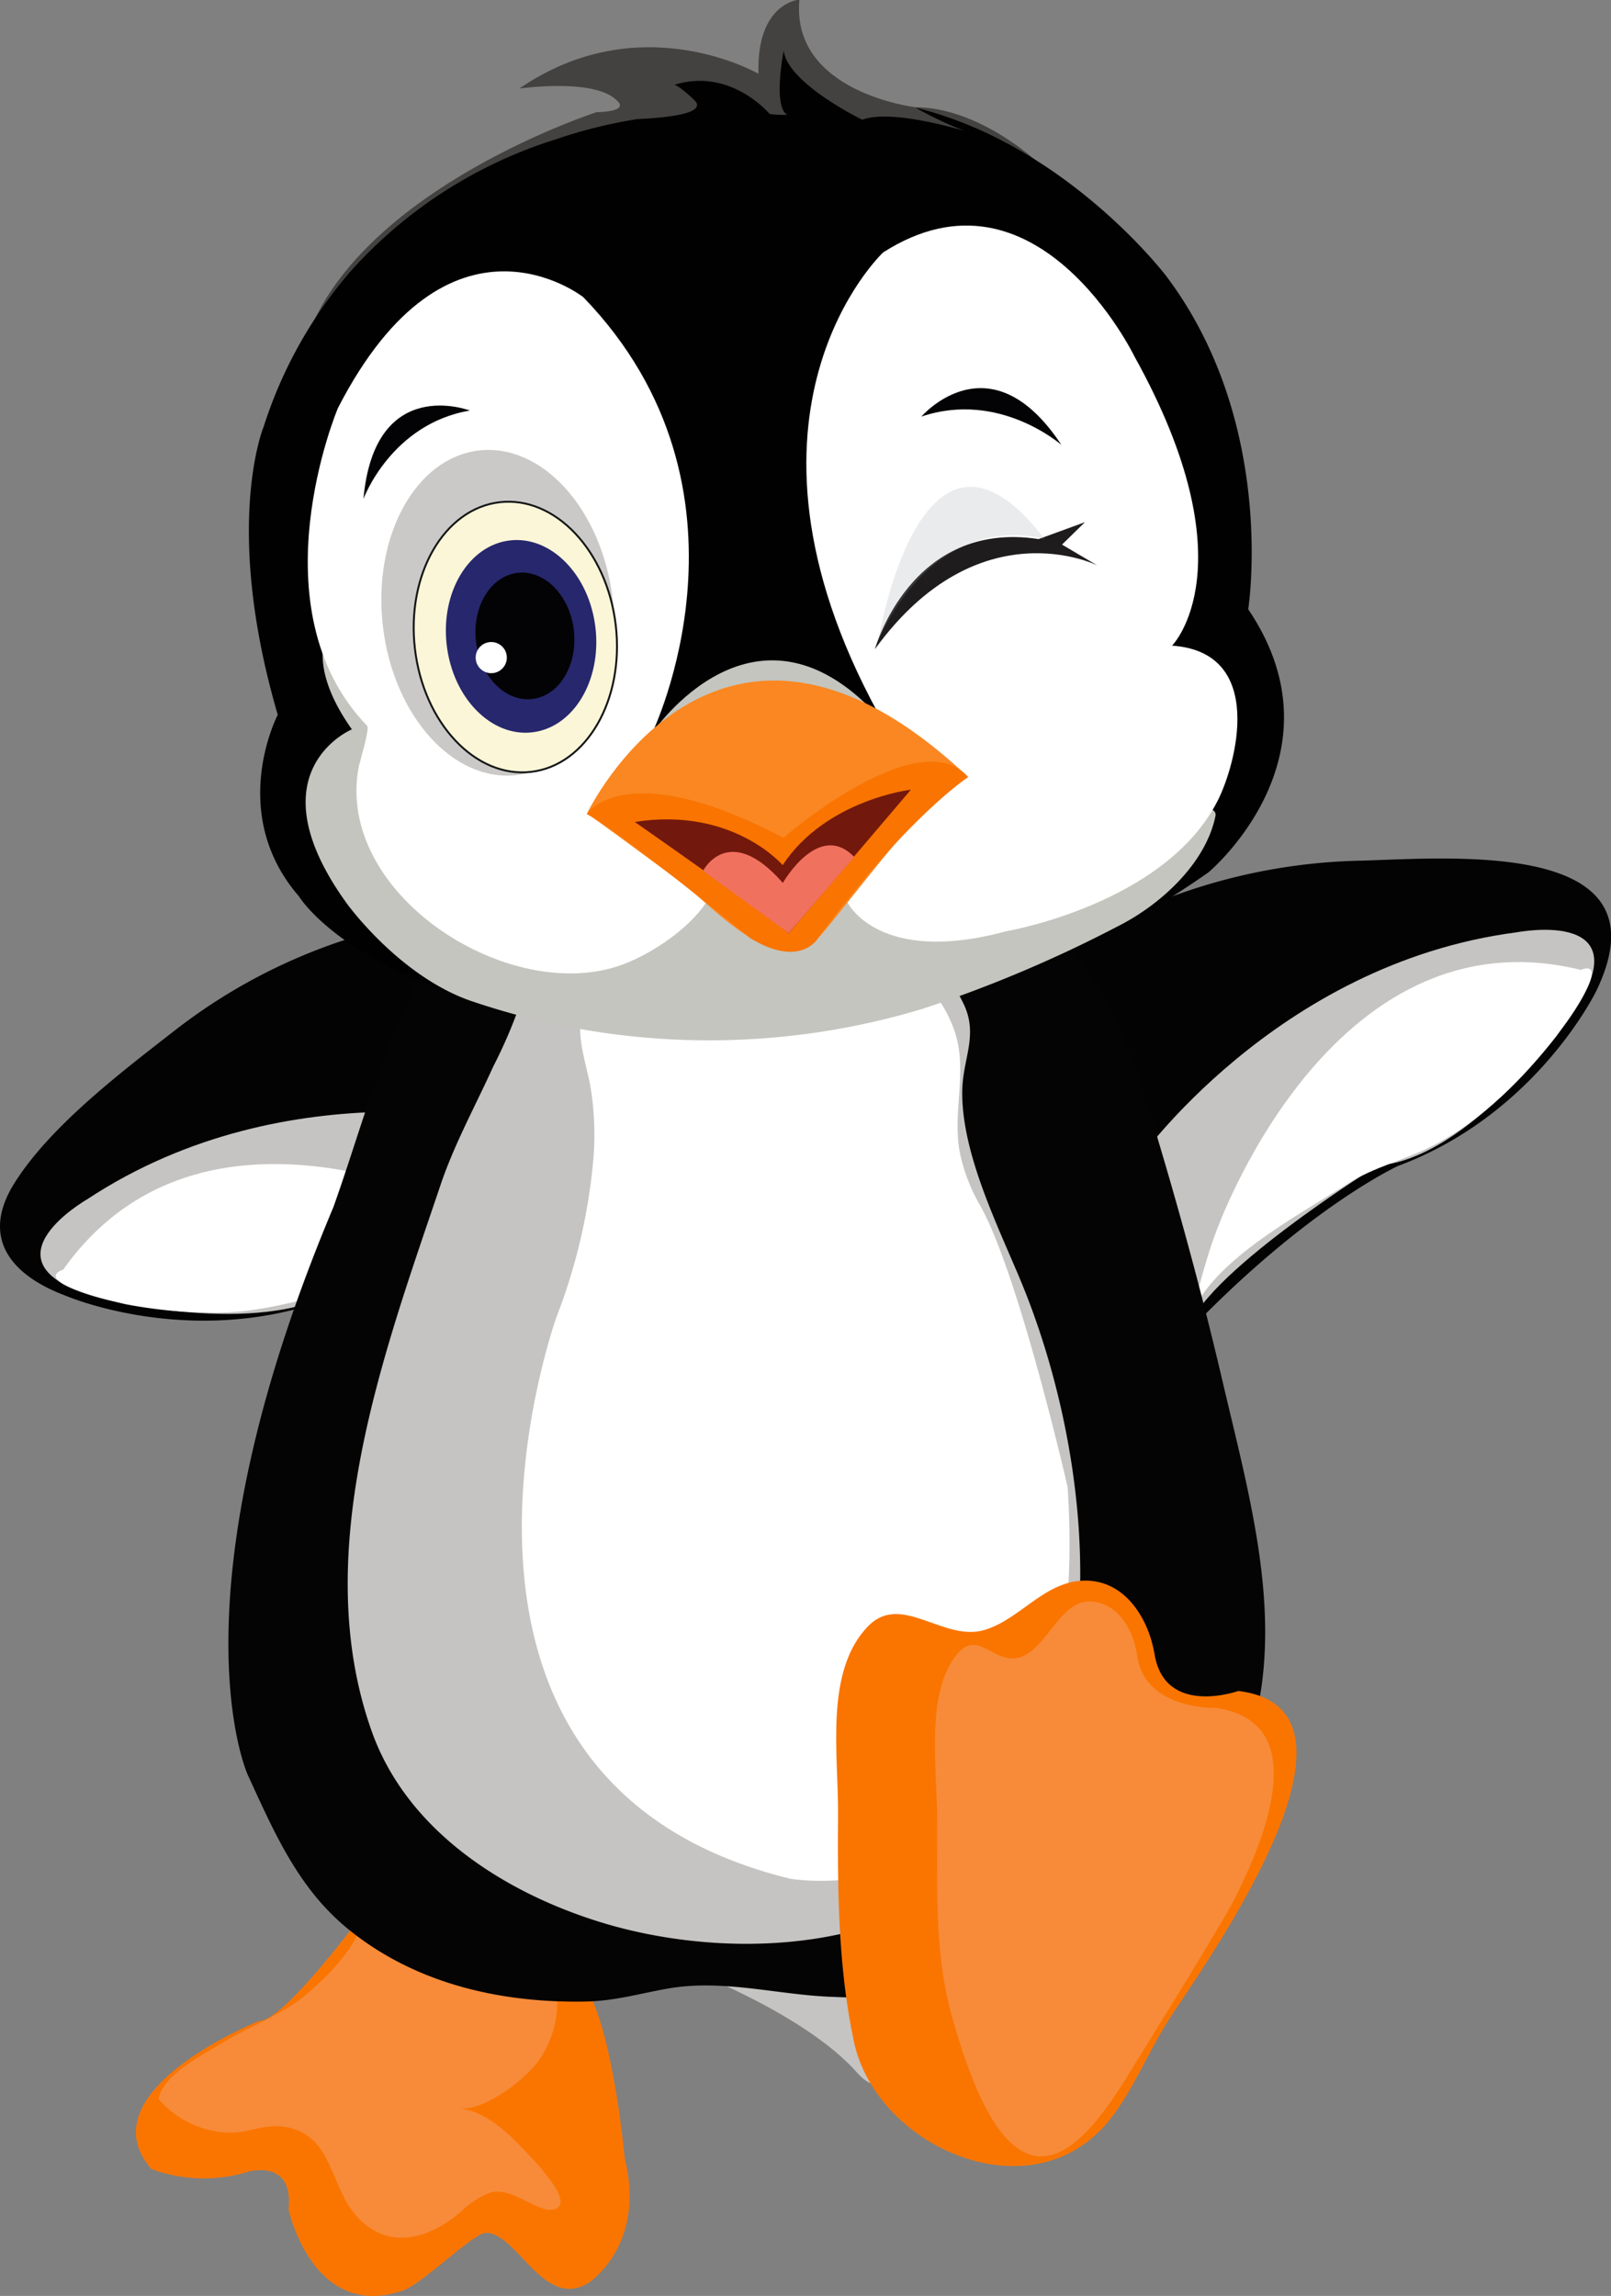 <svg xmlns="http://www.w3.org/2000/svg" viewBox="0 0 192.33 274.02"><rect x="0" y="0" width="192.33" height="274.02" fill="#808080" stroke="none"/><defs><style>.cls-1{fill:#fa7500;}.cls-2{fill:#f78b39;}.cls-3{fill:#c5c4c2;}.cls-4{fill:#030303;}.cls-5{fill:#fff;}.cls-6{fill:#040404;}.cls-7{fill:#434240;}.cls-8{fill:#010101;}.cls-9{fill:#c4c5bf;}.cls-10{fill:#030305;}.cls-11{fill:#cac9c7;}.cls-12{fill:#fbf6d7;stroke:#141516;stroke-miterlimit:10;stroke-width:0.23px;}.cls-13{fill:#27276d;}.cls-14{fill:#fa8721;}.cls-15{fill:#f97400;}.cls-16{fill:#73180d;}.cls-17{fill:#f1715f;}.cls-18{fill:#1f1c1d;}.cls-19{fill:#999ca1;opacity:0.2;}</style></defs><title>excited</title><g id="Layer_2" data-name="Layer 2"><g id="Layer_1-2" data-name="Layer 1"><path class="cls-1" d="M44.07,227.41s-10,13.81-13.16,13.81c0,0-20.87,8.35-12.84,17.66a18.12,18.12,0,0,0,11.56.32s5.46-1.61,4.82,4.5c0,0,2.89,13.49,13.81,9.63,2.31-.93,8.28-6.78,9.7-6.83,3.77-.13,7,9.48,12.45,5.86,0,0,6.74-4.5,4.17-14.77,0,0-1.28-14.45-4.5-20.23C70.08,237.36,60.13,224.84,44.07,227.41Z"/><path class="cls-2" d="M43.43,227.57s.94,3.95-7,10.58c-2.89,2.41-6.63,3.67-9.84,5.64-2.2,1.35-7.22,3.83-7.64,6.75a11.53,11.53,0,0,0,8.63,4c2,0,4-1,6.14-.74,6,.78,5.55,6.9,8.74,10.57C46.13,268.6,51,267.4,55,264a10,10,0,0,1,3.53-2.3c2.65-.83,6,2.75,7.81,1.92s-1.16-4-1.82-4.93C62,256,58.7,252,54.85,251.66c3.07.26,8-3.55,9.57-5.88,2.21-3.21,2.9-7.87,1-11.38-1.7-3.12-6.76-5.85-10-6.92C51.59,226.19,47.3,226.73,43.43,227.57Z"/><path class="cls-3" d="M80.57,234.45s15.32,5.57,21.82,13,19-13.46,17.18-20.89S77.32,206.13,80.57,234.45Z"/><path class="cls-4" d="M124.68,115.06c0-1.47,8.32-5.07,9.27-5.53a69,69,0,0,1,28.62-6.81c11.05-.33,36.73-2.52,28,15.56,0,0-7.11,14.71-23.65,20.87,0,0-10.94,5-25.18,19.91C141.73,159.06,123.9,152.81,124.68,115.06Z"/><path class="cls-3" d="M135.64,138.81s16.59-23.8,45.46-27.54c0,0,15.85-3.08,6,10.65,0,0-11.79,16.47-22.64,17.18,0,0-21.64,13.48-22.7,20C141.73,159.06,135.18,146.23,135.64,138.81Z"/><path class="cls-5" d="M145.06,147.36s13.5-39,43.68-31.6c0,0,4.38-2.08-3,8-3.93,5-8.74,9.85-14.43,12.85-3.55,1.87-7.25,2.61-10.63,4.8-5.43,3.52-17,9.53-18.67,16.43C142.06,157.83,143.76,150.74,145.06,147.36Z"/><path class="cls-4" d="M55.57,109.14c-1.06-1.17-9,1.5-10.06,1.78A66.92,66.92,0,0,0,20.85,123c-6.29,4.9-14.88,11.4-19.16,18.26-4,6.42-.48,10.9,6.13,13.38,0,0,15,6.48,31.54.34,0,0,11.57-3.34,32.07-1.39C71.43,153.58,80.83,137.2,55.57,109.14Z"/><path class="cls-3" d="M62.79,134.28s-28.11-7.17-52.4,8.87c0,0-14,8,2.44,12,0,0,19.69,4.76,28.37-1.8,0,0,25.19-3.94,30.23.27C71.43,153.58,68,139.59,62.79,134.28Z"/><path class="cls-5" d="M61.26,146.91s-35.73-20.72-53.72,4.63c0,0-4.67,1.29,7.45,4.12a55.87,55.87,0,0,0,10.93,1c7.88,0,15.49-3.56,23.33-4.5,6.3-.75,15.21-2.33,21.12.75C70.37,152.87,64.45,148.61,61.26,146.91Z"/><path class="cls-6" d="M51.84,113.68l.14-.22c2.6-4.14,6.35-7,10.19-9.91,11.5-8.78,25.77-15,40.31-10.08,17.08,5.83,28.94,20.37,34.14,37.2,3.5,11.31,6.66,22.73,9.35,34.26,3.78,16.16,8.88,33.25.69,48.62-6,11.24-15.48,19.56-28,22.9a66.29,66.29,0,0,1-19,1.89c-6.67-.19-13.24-2.18-19.94-1-3.37.6-6.38,1.49-9.86,1.55-10.12.18-20.27-2.13-28.27-8.63-6-4.88-8.85-11.57-12-18.4,0,0-9.59-20.76,10.21-67.78C43.4,134,46.15,122.85,51.84,113.68Z"/><path class="cls-3" d="M62.17,115.6a5.28,5.28,0,0,1,.54-1.47c3-5.49,12.14-10.17,17.62-12.48,6.94-2.92,14.88-3.18,21.22,1.31a32.35,32.35,0,0,1,7.67,8.26c1.95,2.83,4.28,5.42,5.79,8.53,1.84,3.78-.07,6.53-.13,10.45-.11,7.29,4.09,15.77,6.89,22.45,8.19,19.55,11.64,48.85-2,66.67-10.66,13.89-32.64,14.83-48,10.12-11.58-3.56-23.19-10.95-27.4-22.83-7.52-21.19,1.41-45,8.23-65.2,1.66-4.91,4.16-9.42,6.29-14.13a57.67,57.67,0,0,0,2.73-6.15C62.21,119.27,61.8,117.39,62.17,115.6Z"/><path class="cls-5" d="M69.5,120.67c-.73,3.1.41,5.91,1,9.06a35.17,35.17,0,0,1,.33,8.71,68.71,68.71,0,0,1-4.35,18.63s-20.1,55.41,27.86,67.16c0,0,36.52,6.5,33.12-46.74,0,0-5.88-25.69-10.52-33.74a21.3,21.3,0,0,1-2.25-5.74c-1.08-4.56.65-9.26-.41-13.8-1-4.38-4.48-7.94-7.35-11.23-5.92-6.78-14-10.91-22.89-7.16A24.17,24.17,0,0,0,75.64,112c-1.89,2.08-4.63,4.56-5.76,7.45A8.81,8.81,0,0,0,69.5,120.67Z"/><path class="cls-7" d="M62,10.57S71,9.27,73.65,12c0,0,1.75,1.28-2.43,1.39,0,0-27.59,8.9-34.42,26.48,0,0,50.46-31.8,86.93-20.64,0,0-6.88-6.41-14.43-6.43,0,0-14.91-1.75-13.86-12.85,0,0-5.14.35-4.89,8.84C90.55,8.84,76.51.6,62,10.57Z"/><path class="cls-8" d="M80.47,10.14c.38-.12,2.48,1.79,2.66,2.09,1,1.77-6.7,1.93-7.15,2a58.71,58.71,0,0,0-9.66,2.41A54.88,54.88,0,0,0,41.91,32.32,53,53,0,0,0,31.48,50.92s-4.93,11.79,1.68,34.39c0,0-6.11,11.7,2.53,21.67,0,0,9.86,16.38,53.08,16.24a105.92,105.92,0,0,0,55.5-19.1s16.61-13.86,4.75-31.4c0,0,3.49-22.14-9.78-39.76,0,0-11.88-15.67-29.93-20.11a42.51,42.51,0,0,0,5.94,2.81s-8.73-2.72-12.31-1.37c0,0-8.92-4.33-9.38-8.25,0,0-1.32,6.7.43,7.66a11.24,11.24,0,0,1-2.11-.1S87.22,8,80.47,10.14Z"/><path class="cls-9" d="M39.23,75.25s-2.82,3.9,2.78,11.8c0,0-12,5-.62,20.76,0,0,6.14,8.56,14.68,11.6a88.26,88.26,0,0,0,54.06,1,155,155,0,0,0,23.43-9.91c4.94-2.5,10.4-7.43,11.55-13.12,1.19-5.84-68.67,10.39-73.23,7.36S38.87,82.19,39.23,75.25Z"/><path class="cls-5" d="M77.82,87.57s14.14-29-8.18-52.1c0,0-16-12.63-29.3,13.24,0,0-10.07,23.84,3.49,37.92.34.34-.9,4.36-1,4.89-2.87,14.89,17.25,28.13,30.81,23.84,3.67-1.16,8.64-4.44,10.73-7.75,0,0,6.71-10.6,16.84.14,0,0,3.68,7.52,18.86,3.41,0,0,19-3.21,25.29-15.57,2.2-4.3,5.87-17.75-5.43-18.53,0,0,9.41-9.51-4.5-34.53,0,0-11.69-24.11-30-12.4,0,0-20.22,19-.59,55C104.88,85.12,95.18,102.14,77.82,87.57Z"/><path class="cls-10" d="M56.09,49S44.73,44.63,43.39,59.55C43.39,59.55,46.68,50.6,56.09,49Z"/><ellipse class="cls-11" cx="59.43" cy="73.13" rx="13.81" ry="19.5" transform="translate(-8.07 7.38) rotate(-6.65)"/><ellipse class="cls-12" cx="61.52" cy="76.04" rx="12.07" ry="16.2" transform="translate(-8.4 7.64) rotate(-6.66)"/><ellipse class="cls-13" cx="62.21" cy="75.96" rx="8.94" ry="11.53" transform="translate(-8.39 7.72) rotate(-6.66)"/><ellipse class="cls-10" cx="62.67" cy="75.9" rx="5.88" ry="7.58" transform="translate(-8.38 7.78) rotate(-6.66)"/><circle class="cls-5" cx="58.65" cy="78.48" r="1.86" transform="translate(-8.72 7.35) rotate(-6.67)"/><path class="cls-9" d="M77.82,87.57s12.53-18.76,27.65-1.36C105.48,86.22,88.63,94,77.82,87.57Z"/><path class="cls-14" d="M70.06,97.13s15.59-32.66,45.53-4.38c-1.94-1.83-15.82,17.14-17.92,19.21-4.9,4.83-12.21-3.35-16-6.39C80.87,105,70.13,97,70.06,97.13Z"/><path class="cls-15" d="M93.53,100s16.12-14,22.06-7.25c0,0-7.29,4.7-17.92,19.21,0,0-2.07,3.69-8.12,0,0,0-16.28-13.29-19.49-14.79C70.06,97.13,74.61,90.05,93.53,100Z"/><path class="cls-16" d="M75.78,98.1s15.78,11,18.38,13.28l14.59-17.13s-10.14,1.18-15.31,9C93.45,103.28,87.49,96.26,75.78,98.1Z"/><path class="cls-17" d="M93.46,105.38s4.27-7.51,8.52-3.1l-7.82,9.09-10.22-7.45S87,98,93.46,105.38Z"/><path class="cls-10" d="M110,49.72s8.19-9.54,16.71,3.37C126.68,53.09,119.31,46.57,110,49.72Z"/><path class="cls-18" d="M129.53,62.32,126.79,65,131,67.48s-14.15-7.07-26.55,10c0,0,4.29-15.48,19.55-13.14Z"/><path class="cls-19" d="M124.76,64.4s-12.2-4.31-19.9,12C104.86,76.41,110,45.07,124.76,64.4Z"/><path class="cls-1" d="M103.73,194c-5.34,5.34-3.63,15.39-3.68,22.47-.07,9,0,18.36,1.9,27.23,2.7,12.63,21.4,20.9,30.59,9.22,2.8-3.55,4.47-7.87,6.88-11.68,3.49-5.52,26.7-37.2,8.42-39.42,0,0-8.76,3.13-10-4.38-.7-4.17-3.42-8.69-8.09-8.79-4.91-.11-7.74,4.46-12.08,5.85C112.77,196.1,107.71,190.06,103.73,194Z"/><path class="cls-2" d="M114.15,197.56c-3.61,4.62-2.32,13.2-2.27,19.26.06,7.72-.39,15.84,1.62,23.27,7,25.85,15,17.68,21.16,7.6,1.88-3.07,11.21-18,12.82-21.23,2.34-4.76,10.23-20.89-2.38-22.62,0,0-8.37.26-9.32-6.15-.53-3.56-2.53-6.5-5.75-6.55-3.38,0-5,5.32-7.94,6.55C118.74,199.07,116.84,194.13,114.15,197.56Z"/></g></g></svg>
